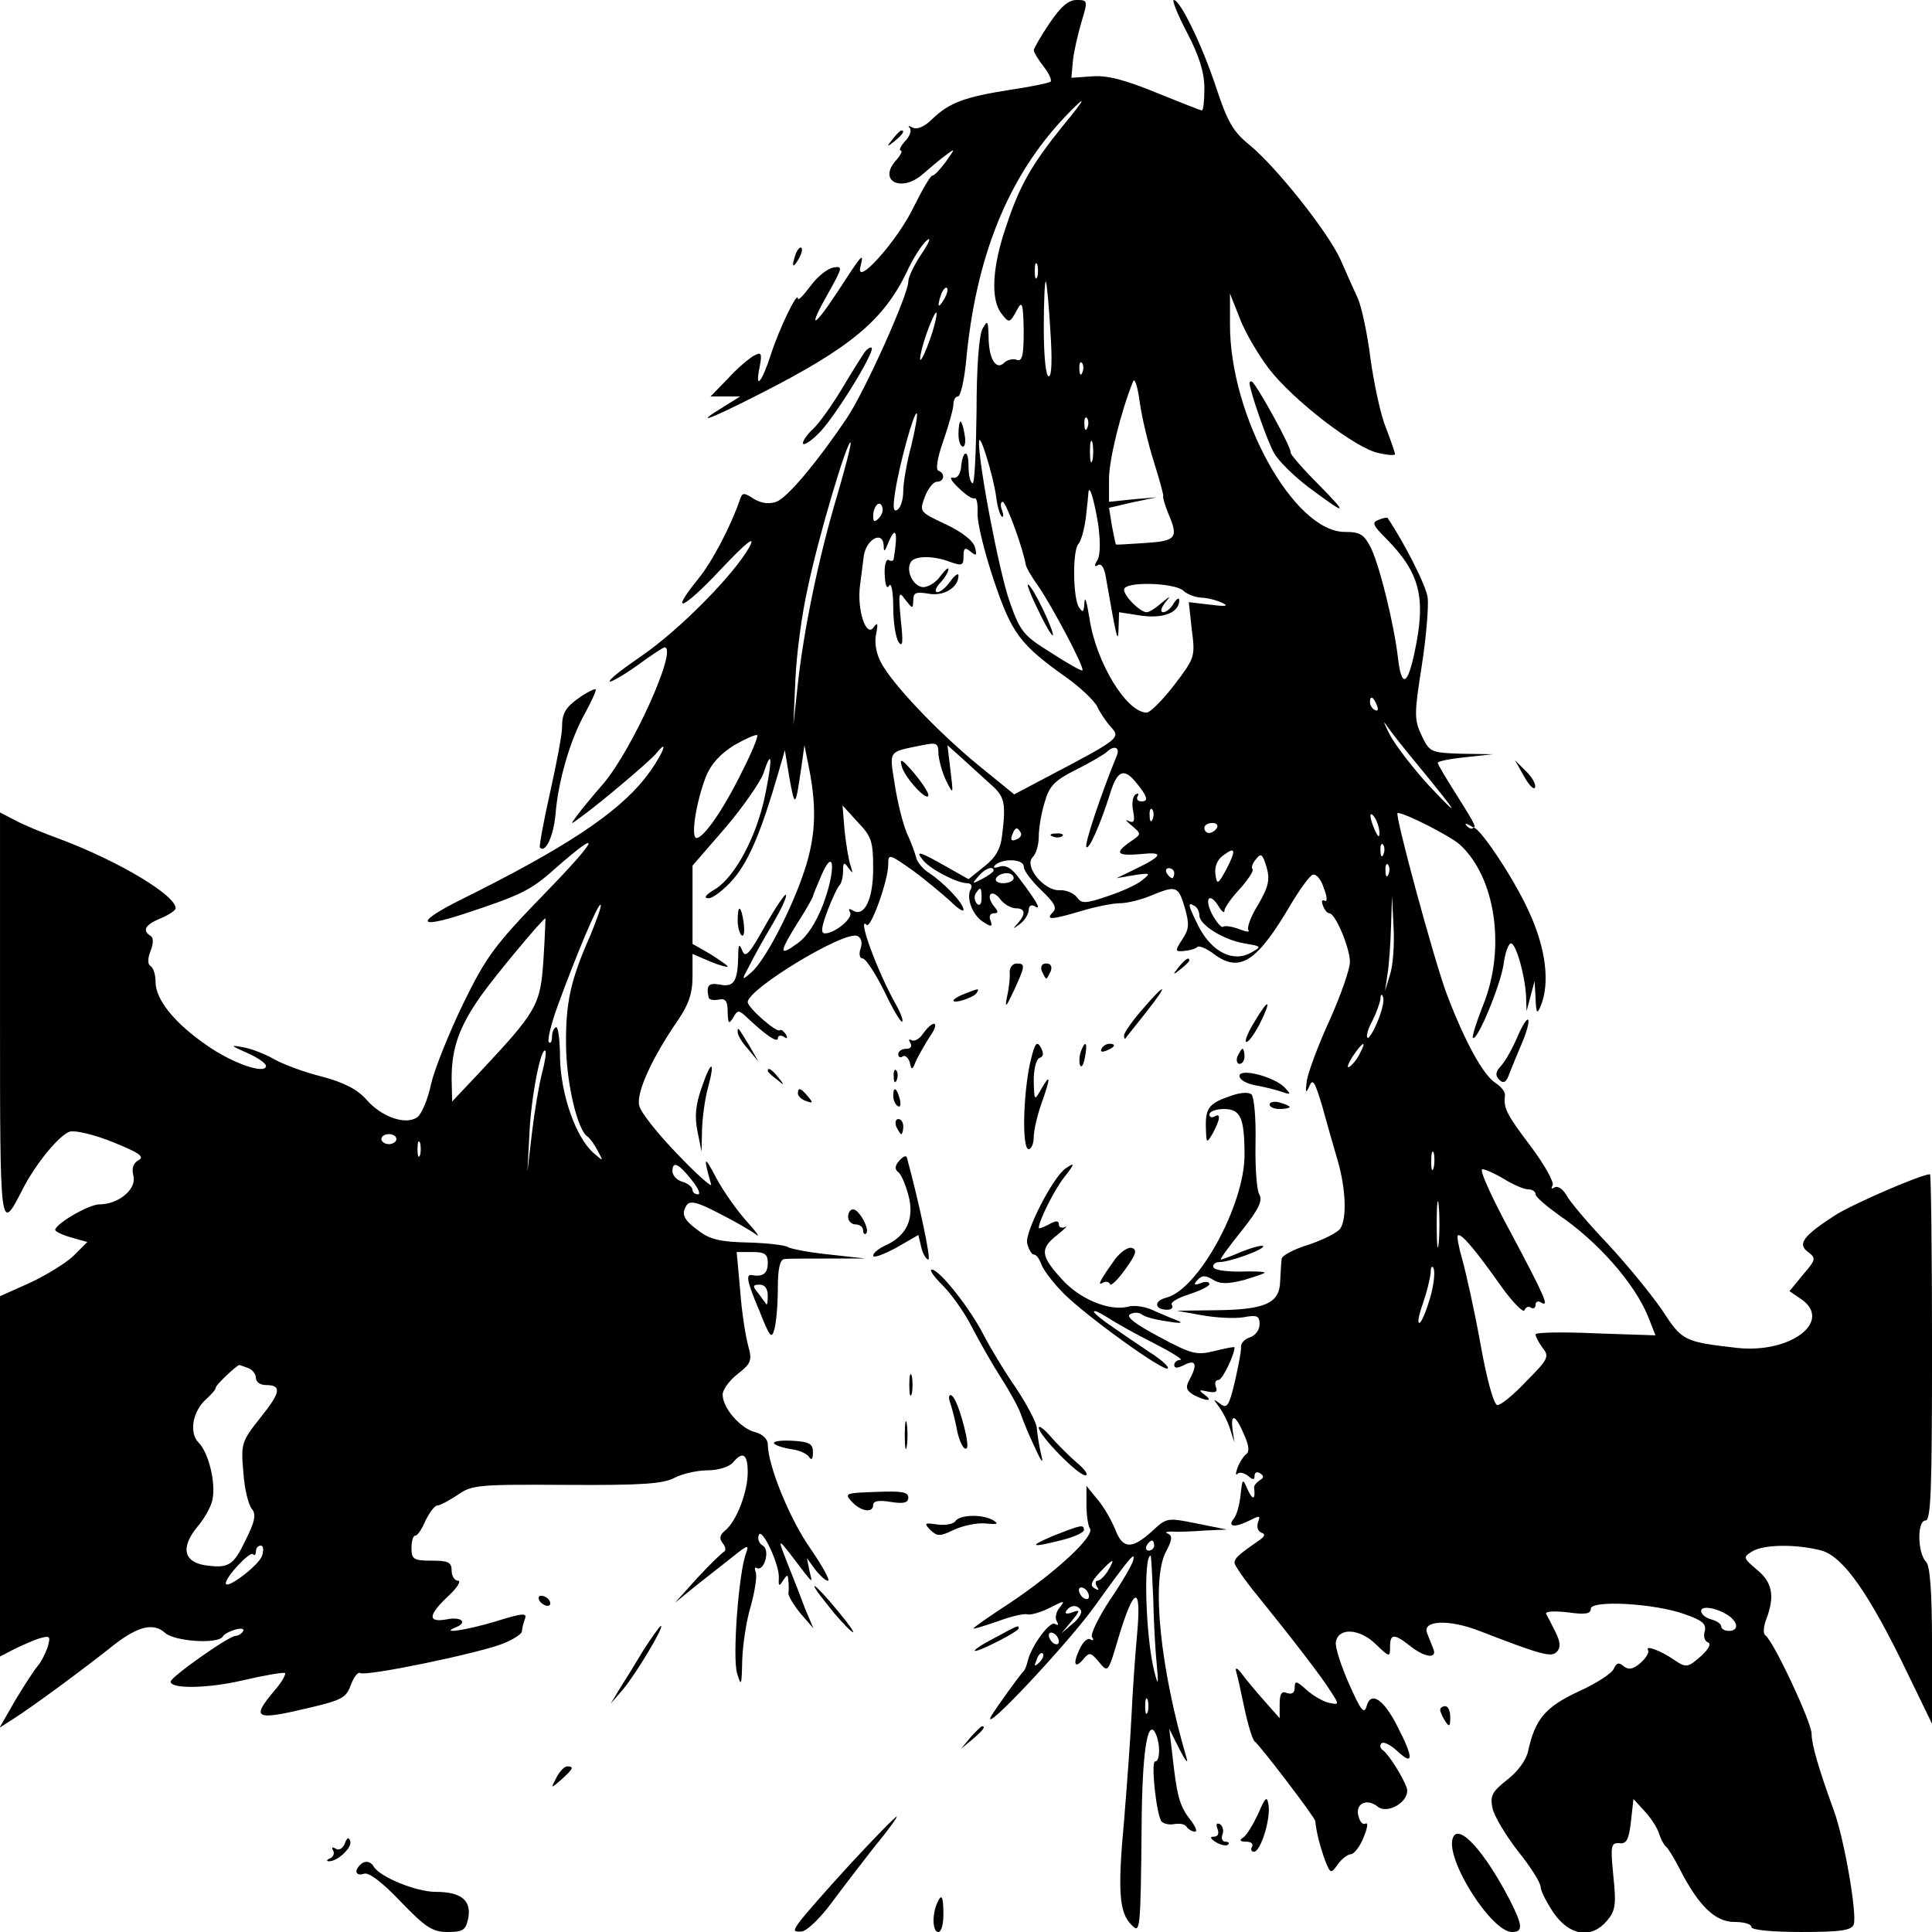 <?xml version="1.0" standalone="no"?>
<!DOCTYPE svg PUBLIC "-//W3C//DTD SVG 20010904//EN"
 "http://www.w3.org/TR/2001/REC-SVG-20010904/DTD/svg10.dtd">
<svg version="1.0" xmlns="http://www.w3.org/2000/svg"
 width="385pt" height="385pt" viewBox="0 0 385 385"
 preserveAspectRatio="xMidYMid meet">
<g transform="translate(0,385) scale(0.1,-0.1)"
fill="#000000" stroke="none">
<path d="M2091 3803 c-17 -25 -31 -50 -31 -53 0 -4 9 -19 20 -33 11 -14 17
-28 13 -30 -5 -3 -40 -10 -80 -16 -89 -14 -121 -25 -155 -58 -16 -16 -31 -22
-40 -17 -7 4 -10 3 -5 -1 4 -5 0 -17 -10 -27 -9 -10 -12 -18 -8 -18 4 0 0 -9
-9 -19 -38 -42 11 -66 54 -27 14 12 34 29 45 37 19 14 19 14 0 -13 -11 -15
-23 -28 -27 -28 -4 0 -20 -28 -37 -62 -33 -69 -119 -164 -106 -118 7 29 3 24
-47 -53 -48 -73 -59 -74 -18 -2 29 52 30 55 11 52 -12 -2 -32 -18 -46 -37 -14
-19 -25 -30 -25 -25 0 17 -37 -59 -54 -112 -19 -58 -32 -71 -22 -23 5 27 3 29
-12 21 -9 -5 -33 -25 -51 -45 l-35 -36 30 0 29 0 -32 -20 c-64 -39 -31 -27 73
26 179 91 244 146 290 240 13 29 32 58 41 65 9 8 5 -4 -10 -26 -15 -22 -27
-47 -27 -56 0 -26 -86 -218 -123 -273 -58 -86 -117 -157 -140 -166 -15 -5 -30
-3 -45 6 -20 13 -23 13 -28 -3 -18 -52 -55 -123 -83 -157 -59 -73 -30 -61 45
19 52 55 70 69 58 46 -31 -56 -140 -166 -214 -217 -38 -26 -68 -49 -65 -52 2
-2 27 12 55 32 27 20 52 36 54 36 28 0 -64 -204 -122 -272 -21 -24 -44 -52
-52 -63 -14 -19 -14 -19 5 -5 38 27 140 113 153 129 29 36 9 -10 -23 -50 -55
-70 -161 -140 -365 -241 -92 -46 -90 -60 5 -29 112 37 132 46 181 90 97 85 87
61 -21 -50 -99 -102 -116 -125 -162 -219 -28 -58 -57 -130 -64 -160 -6 -30
-19 -60 -27 -66 -23 -17 -72 0 -102 35 -18 20 -44 34 -90 46 -36 9 -78 25 -95
35 -16 9 -43 20 -60 23 -27 5 -27 4 7 -11 21 -9 38 -21 38 -26 0 -18 -67 5
-118 41 -64 44 -102 91 -102 126 0 14 -4 28 -10 32 -6 3 -6 15 0 30 6 15 6 27
0 30 -17 11 -11 22 20 35 17 7 30 16 30 20 0 26 -112 93 -228 137 -36 13 -77
30 -93 39 l-29 15 0 -406 c0 -433 0 -433 45 -345 26 51 73 108 94 115 11 3 49
-6 86 -21 52 -21 64 -29 51 -36 -11 -6 -14 -17 -10 -32 6 -26 -30 -56 -68 -56
-21 0 -88 -39 -88 -51 0 -3 14 -10 32 -15 l32 -9 -29 -29 c-17 -15 -56 -39
-87 -53 l-58 -26 0 -359 0 -359 27 14 c16 8 39 18 51 22 22 6 23 5 17 -17 -4
-12 -13 -30 -20 -38 -7 -8 -27 -39 -45 -69 l-31 -54 28 18 c38 24 138 98 191
140 54 44 87 53 111 31 19 -17 106 -23 115 -7 3 5 15 11 26 14 11 3 18 1 14
-4 -3 -5 -10 -9 -15 -9 -13 0 -129 -82 -129 -91 0 -15 74 -14 146 3 43 10 79
16 82 14 2 -3 -7 -19 -22 -36 -46 -55 -38 -59 71 -33 64 15 73 20 82 45 6 16
14 27 19 24 12 -7 239 40 285 59 20 8 37 19 37 24 0 5 3 16 6 25 5 12 -4 12
-58 -5 -56 -17 -114 -26 -80 -12 25 10 11 22 -18 16 -39 -7 -37 9 5 48 17 16
24 29 18 29 -7 0 -13 9 -13 20 0 17 -7 20 -40 20 -36 0 -40 3 -40 25 0 14 3
25 8 25 4 0 13 13 20 30 8 16 18 30 24 30 5 0 23 10 40 21 28 20 41 21 216 20
150 -1 193 2 216 14 15 8 45 15 66 15 21 0 43 7 50 15 20 24 30 18 30 -19 0
-39 -22 -97 -45 -116 -11 -9 -12 -16 -5 -25 6 -7 7 -15 3 -17 -4 -2 -28 -25
-53 -52 l-45 -50 43 35 c24 19 57 45 75 59 26 21 30 22 24 6 -15 -38 -28 -211
-18 -241 8 -27 9 -24 10 26 1 30 8 79 17 108 8 29 13 60 10 68 -3 8 -2 11 3 8
5 -3 13 4 16 16 4 13 2 25 -5 29 -7 4 -11 13 -8 21 6 17 42 -60 40 -86 -1 -16
1 -17 8 -5 9 13 10 13 11 0 1 -8 1 -20 0 -25 0 -6 11 -24 24 -40 l26 -30 -17
40 c-8 22 -24 63 -35 90 -21 55 -23 56 35 -20 15 -19 15 -19 9 5 l-5 25 16
-22 c10 -13 21 -23 26 -23 5 0 -11 29 -35 64 -41 58 -85 166 -85 208 0 10 -10
20 -25 24 -29 7 -65 48 -65 75 0 9 13 28 30 41 27 21 29 27 21 56 -5 18 -13
67 -16 110 l-7 77 31 0 c25 0 31 -4 31 -22 0 -21 -10 -28 -32 -24 -12 2 -10
-12 16 -73 20 -51 24 -55 29 -35 4 13 7 50 7 82 0 38 4 57 13 58 6 1 46 1 87
1 l75 0 -72 8 c-39 4 -77 11 -83 15 -7 4 -43 8 -80 9 -52 1 -75 6 -96 22 -32
23 -37 34 -26 52 7 10 21 7 63 -15 30 -15 63 -34 74 -42 11 -9 4 2 -16 24 -20
22 -49 63 -63 90 -23 44 -25 41 -9 -15 3 -8 -27 18 -66 59 -39 40 -74 84 -77
97 -7 25 24 94 77 171 21 31 29 53 29 87 l0 45 35 -15 c19 -8 35 -12 35 -10 0
2 -16 13 -35 25 l-35 20 0 78 0 78 65 75 c35 41 69 90 76 108 17 52 19 33 4
-41 -17 -84 -60 -164 -100 -189 -19 -11 -24 -18 -13 -18 9 0 32 18 50 39 31
37 55 94 89 211 l13 45 9 -55 c11 -60 12 -59 23 15 l7 50 10 -50 c15 -78 12
-135 -11 -203 -26 -77 -77 -175 -104 -199 -21 -18 -21 -18 -4 14 9 18 30 56
47 84 16 28 28 53 25 56 -2 2 -21 -26 -42 -63 -31 -56 -39 -64 -45 -48 -6 15
-8 12 -8 -13 -1 -49 -9 -61 -37 -55 -22 4 -27 -2 -22 -25 0 -5 9 -7 20 -5 14
3 18 -3 18 -25 1 -23 2 -25 11 -11 9 16 11 16 28 0 38 -36 61 -51 61 -41 0 5
5 7 12 3 7 -5 8 -3 4 5 -5 7 -10 10 -12 8 -6 -6 -64 45 -64 56 0 26 191 142
218 132 8 -3 11 -13 7 -25 -4 -11 -2 -20 4 -20 6 0 25 -29 43 -65 17 -36 33
-63 36 -61 2 3 -3 17 -12 33 -38 67 -79 180 -59 160 8 -9 43 89 43 120 0 22 1
22 48 -11 26 -19 59 -47 75 -61 15 -15 27 -23 27 -18 0 13 -38 53 -68 73 -13
8 -24 22 -26 30 -2 8 -10 31 -19 50 -8 19 -19 63 -24 97 -11 69 -14 64 55 78
29 6 32 4 32 -17 1 -13 7 -36 15 -53 15 -30 15 -29 9 20 l-6 50 29 -26 c15
-14 41 -37 56 -51 29 -25 32 -37 24 -102 -3 -28 -13 -45 -36 -63 l-31 -25 -46
26 c-53 30 -61 32 -44 11 15 -18 68 -45 87 -45 8 0 11 -5 8 -11 -11 -17 3 -53
24 -66 17 -11 19 -10 15 2 -4 8 -1 15 6 15 10 0 10 3 0 15 -7 9 -10 19 -6 23
4 4 13 -1 20 -11 7 -9 21 -17 30 -17 19 0 21 -11 4 -30 -11 -12 -10 -12 5 -1
9 7 17 20 17 28 0 8 5 11 12 7 14 -9 5 8 -29 53 -16 23 -29 30 -41 26 -9 -3
-14 -3 -10 2 14 15 58 14 58 -2 0 -8 16 -29 35 -47 26 -25 32 -35 23 -44 -16
-16 -2 -15 58 3 27 8 61 15 75 15 15 0 43 7 62 15 51 21 55 20 68 -24 9 -32 9
-42 -5 -63 -15 -23 -15 -25 4 -23 11 1 22 4 26 8 3 3 19 -3 34 -15 51 -37 85
-15 153 101 18 30 37 56 43 58 7 2 17 -10 22 -27 7 -17 7 -28 2 -25 -6 3 -7
-1 -4 -9 3 -9 9 -16 13 -16 12 0 41 -69 41 -97 0 -14 -18 -66 -40 -115 -23
-50 -43 -104 -46 -122 -3 -24 -2 -26 5 -11 7 17 11 10 26 -40 9 -33 23 -82 31
-109 16 -56 18 -114 5 -134 -5 -8 -33 -22 -62 -32 -30 -9 -55 -22 -55 -29 -1
-6 -2 -26 -3 -44 -1 -44 -29 -57 -129 -58 l-77 -1 50 -9 c28 -5 65 -7 83 -4
27 5 32 3 32 -14 0 -11 -8 -22 -19 -26 -10 -3 -18 -11 -18 -18 1 -7 -5 -38
-12 -69 -12 -51 -16 -56 -30 -45 -14 10 -14 10 -3 -5 7 -9 18 -29 23 -45 l9
-28 -4 27 c-4 34 7 28 24 -13 9 -20 10 -33 3 -37 -5 -4 -13 -16 -17 -27 -4
-11 -4 -16 0 -12 4 4 13 2 21 -4 10 -9 13 -8 13 0 0 7 5 9 11 5 8 -5 8 -9 -1
-14 -6 -4 -11 -10 -11 -14 3 -24 -2 -27 -12 -6 -11 25 -11 25 -15 -10 -2 -19
-8 -41 -14 -47 -13 -17 5 -17 34 -2 18 9 20 9 15 -4 -3 -9 -1 -18 6 -21 9 -3
8 -7 -3 -15 -42 -29 -50 -36 -50 -46 1 -5 21 -35 46 -65 71 -88 129 -163 146
-191 17 -26 17 -27 -5 -22 -12 3 -32 15 -44 26 -20 18 -23 18 -23 4 0 -10 -5
-14 -15 -11 -11 5 -15 -1 -15 -22 l0 -28 -30 34 c-16 18 -37 43 -45 54 -9 12
-14 14 -12 6 3 -9 10 -42 17 -75 7 -33 16 -62 20 -65 10 -7 120 -151 121 -159
2 -22 10 -52 19 -77 11 -28 12 -29 26 -9 8 11 20 20 26 20 6 0 18 15 25 33 8
19 10 31 4 28 -5 -3 -11 3 -14 15 -7 25 17 36 38 19 21 -17 67 12 58 38 -9 24
-36 66 -47 74 -6 4 -7 10 -3 14 4 4 18 -3 32 -16 32 -30 32 -13 0 49 -28 56
-54 72 -62 40 -5 -16 -12 -6 -35 46 -16 36 -28 74 -26 83 5 29 47 27 79 -4 28
-27 29 -27 29 -6 0 27 8 27 40 2 30 -24 55 -26 46 -5 -3 8 -9 22 -12 30 -11
26 42 29 104 5 124 -48 143 -53 154 -42 8 8 8 19 -2 39 -8 16 -16 32 -19 37
-2 5 16 6 43 3 35 -5 46 -3 46 7 0 18 128 11 188 -11 34 -12 43 -19 39 -34 -3
-10 0 -20 7 -22 6 -3 1 -13 -13 -26 -28 -25 -31 -25 -56 -8 -26 18 -57 29 -51
19 3 -5 -4 -16 -15 -26 -15 -13 -24 -14 -34 -6 -9 8 -14 6 -19 -5 -3 -9 -35
-30 -71 -46 -66 -31 -86 -55 -100 -119 -4 -18 -21 -41 -42 -57 -29 -23 -34
-31 -29 -56 3 -15 26 -54 51 -86 25 -31 45 -63 45 -71 0 -8 12 -31 26 -52 32
-46 75 -52 106 -16 17 20 19 32 13 89 -6 61 -5 67 12 66 14 -2 19 7 23 43 l5
45 22 -24 c13 -14 26 -34 29 -45 4 -12 10 -23 14 -26 4 -3 17 -24 28 -46 37
-72 70 -104 108 -104 19 0 34 -4 34 -10 0 -6 40 -10 99 -10 79 0 100 3 105 15
7 20 -19 172 -40 228 -29 80 -44 130 -44 152 0 23 -76 185 -92 196 -5 3 -4 18
2 33 17 45 12 73 -19 98 -27 23 -28 25 -10 36 23 15 91 15 139 2 43 -12 95
-86 170 -242 l50 -103 0 156 c0 109 -4 159 -12 167 -17 17 -18 82 -1 82 11 0
13 63 13 345 0 190 -2 345 -4 345 -17 0 -151 -58 -188 -81 -65 -42 -77 -58
-55 -74 16 -12 16 -15 -10 -45 l-27 -33 22 -15 c66 -44 -19 -110 -127 -98
-105 12 -109 14 -148 74 -21 31 -70 91 -109 133 -40 42 -77 86 -83 98 -7 12
-17 18 -23 15 -6 -4 -8 -3 -4 4 3 6 -16 41 -44 78 -49 65 -54 76 -51 101 1 7
-8 18 -19 25 -24 15 -61 82 -97 177 -24 63 -105 361 -98 361 15 0 105 -46 124
-63 72 -66 92 -209 46 -321 -13 -33 -22 -62 -20 -64 8 -9 54 102 61 145 3 24
10 43 15 43 10 0 28 -64 30 -105 l1 -30 8 30 8 30 2 -35 c1 -29 3 -32 10 -15
19 45 11 115 -24 190 -32 70 -104 176 -111 165 -2 -3 -7 -1 -12 4 -5 5 -2 6 6
1 17 -10 14 -3 -29 65 -19 30 -35 57 -35 60 0 3 25 8 55 11 l55 6 -63 1 c-61
2 -63 3 -79 36 -15 32 -15 43 0 138 9 57 14 119 12 137 -3 24 -47 110 -80 159
-1 1 -9 0 -18 -4 -14 -5 -11 -11 15 -37 68 -69 80 -118 57 -226 -14 -67 -26
-72 -33 -14 -8 69 -36 183 -54 221 -14 27 -21 32 -52 32 -102 0 -230 232 -229
415 l0 60 19 -48 c10 -27 36 -72 58 -101 48 -63 175 -161 220 -169 17 -4 32
-5 32 -2 0 2 -8 26 -18 52 -11 26 -24 89 -31 138 -6 50 -18 104 -25 120 -8 17
-23 51 -34 76 -24 55 -130 188 -183 231 -31 25 -43 45 -65 112 -28 85 -72 176
-85 176 -4 0 8 -30 27 -66 24 -46 34 -79 34 -110 0 -24 -2 -44 -5 -44 -3 0
-43 16 -90 35 -61 25 -97 35 -127 33 l-43 -3 3 34 c2 19 10 53 17 77 13 43 13
44 -10 44 -16 0 -32 -14 -54 -47z m26 -205 c-61 -76 -85 -117 -112 -199 -28
-81 -31 -145 -10 -173 16 -21 17 -21 33 9 9 16 11 9 12 -44 0 -50 -3 -62 -14
-58 -7 3 -19 0 -25 -6 -16 -16 -31 8 -31 53 -1 31 -2 33 -12 15 -7 -12 -12
-76 -12 -166 -1 -81 -4 -145 -8 -142 -5 2 -8 18 -8 35 0 35 -12 31 -15 -5 -2
-13 -8 -21 -16 -19 -8 2 -3 -7 11 -20 14 -14 28 -23 32 -21 4 2 7 -11 6 -29
-1 -19 14 -79 32 -133 36 -107 52 -129 145 -195 27 -19 54 -45 61 -57 6 -13
18 -31 28 -42 19 -21 18 -23 -121 -96 l-72 -38 -70 57 c-82 67 -175 165 -196
207 -9 17 -13 40 -9 56 4 21 3 24 -5 13 -15 -22 -34 36 -27 85 3 22 6 47 7 55
4 35 38 54 40 23 0 -14 2 -13 9 5 15 36 20 23 11 -31 0 -5 -5 -6 -10 -3 -5 3
-9 -10 -8 -29 1 -21 4 -30 9 -22 4 7 8 -12 8 -43 0 -30 5 -62 11 -70 8 -11 9
1 4 45 -5 55 -4 58 9 40 15 -19 15 -19 16 -1 0 15 5 17 30 13 30 -6 60 12 60
36 0 6 -7 1 -16 -11 -8 -12 -20 -22 -26 -22 -6 0 -4 8 5 18 10 10 17 23 17 28
0 4 -7 -2 -16 -14 -8 -12 -24 -22 -34 -22 -19 0 -36 32 -25 50 8 13 46 13 79
0 23 -8 26 -7 26 11 0 17 3 19 14 10 12 -10 13 -8 9 8 -3 13 -26 31 -58 46
-53 25 -53 25 -42 55 6 16 17 30 24 30 15 0 17 17 3 22 -6 2 -2 26 10 60 11
32 20 64 20 73 0 8 4 15 9 15 5 0 12 30 16 68 19 209 83 369 198 490 45 47 43
39 -6 -20z m-50 -300 c-3 -7 -5 -2 -5 12 0 14 2 19 5 13 2 -7 2 -19 0 -25z
m26 -105 c4 -59 3 -93 -3 -93 -6 0 -10 40 -10 97 0 53 2 94 4 92 2 -2 6 -46 9
-96z m-212 60 c-12 -20 -14 -14 -5 12 4 9 9 14 11 11 3 -2 0 -13 -6 -23z m-27
-77 c-9 -26 -18 -45 -20 -43 -2 2 3 25 12 51 9 26 18 45 20 43 2 -2 -3 -25
-12 -51z m303 -68 c-3 -8 -6 -5 -6 6 -1 11 2 17 5 13 3 -3 4 -12 1 -19z m142
-177 c11 -35 20 -67 19 -70 -1 -3 4 -19 10 -34 21 -49 16 -55 -45 -59 -32 -2
-59 -4 -59 -3 -1 0 -4 16 -8 36 l-6 37 47 11 48 10 -47 -4 -48 -5 0 46 c0 37
23 132 48 194 3 8 9 -10 13 -40 4 -30 17 -84 28 -119z m-483 31 c-9 -33 -16
-74 -16 -90 0 -17 -5 -34 -12 -38 -8 -5 -9 5 -4 37 9 57 38 161 43 155 2 -2
-3 -31 -11 -64z m351 36 c-3 -8 -6 -5 -6 6 -1 11 2 17 5 13 3 -3 4 -12 1 -19z
m-182 -137 c2 -18 7 -36 11 -40 4 -3 4 2 1 12 -4 9 -3 17 1 17 7 0 41 -94 46
-125 1 -6 12 -25 25 -43 27 -39 93 -163 88 -168 -1 -2 -30 14 -62 35 -55 34
-62 42 -83 102 -21 59 -63 280 -61 319 1 21 28 -67 34 -109z m192 72 c-3 -10
-5 -2 -5 17 0 19 2 27 5 18 2 -10 2 -26 0 -35z m-508 -68 c-37 -123 -67 -268
-79 -377 l-9 -83 4 90 c2 50 13 133 25 185 21 101 79 295 85 288 2 -2 -10 -48
-26 -103z m519 -57 c5 -35 5 -63 -1 -74 -7 -11 -6 -15 1 -10 7 4 13 -6 16 -26
21 -120 24 -133 25 -101 l1 33 45 -7 c45 -6 75 7 75 31 0 6 -5 3 -11 -6 -5
-10 -15 -18 -21 -18 -6 0 -5 7 3 18 13 16 13 16 -7 0 -11 -10 -24 -18 -29 -18
-13 0 -45 32 -45 45 0 17 100 14 118 -2 7 -7 23 -13 35 -14 12 0 31 -5 42 -10
15 -7 8 -8 -23 -4 l-43 5 6 -55 c7 -54 6 -56 -35 -110 -23 -30 -48 -55 -55
-55 -40 0 -101 100 -114 188 -5 31 -9 46 -10 32 -1 -20 -3 -22 -11 -10 -12 19
-13 113 -1 126 5 5 12 29 15 54 3 25 5 47 5 49 2 16 11 -14 19 -61z m-437 9
c-8 -8 -11 -7 -11 4 0 20 13 34 18 19 3 -7 -1 -17 -7 -23z m993 -373 c3 -8 2
-12 -4 -9 -6 3 -10 10 -10 16 0 14 7 11 14 -7z m85 -123 c78 -95 84 -106 19
-37 -31 34 -66 79 -78 101 -11 22 -15 31 -8 21 7 -11 37 -49 67 -85z m-1350
-8 c-37 -76 -77 -133 -91 -133 -12 0 -1 72 19 123 10 25 29 45 56 62 23 13 43
22 46 20 2 -3 -11 -35 -30 -72z m746 30 c-31 -76 -65 -177 -60 -181 5 -6 27
43 47 106 14 46 27 52 50 25 24 -29 28 -40 13 -40 -8 0 -11 5 -8 10 3 6 1 7
-4 4 -6 -4 -8 -19 -5 -33 4 -21 2 -25 -9 -20 -8 4 -5 0 6 -9 20 -17 20 -17 -2
-32 -33 -23 -28 -29 20 -25 47 5 45 -3 -11 -30 l-37 -18 35 6 c33 5 34 4 16
-10 -10 -9 -42 -23 -69 -32 -44 -15 -52 -15 -61 -2 -6 8 -22 15 -35 14 -31 -1
-71 48 -53 66 7 7 12 25 12 41 0 16 5 47 12 69 9 32 20 43 62 64 28 14 55 30
61 35 15 15 28 10 20 -8z m-485 -224 c0 -62 -18 -98 -41 -83 -7 4 -9 3 -5 -4
7 -11 -30 -42 -50 -42 -9 0 -7 13 5 45 9 24 20 47 24 51 4 4 7 17 7 28 0 18 2
19 11 6 9 -12 9 -11 4 5 -4 11 -9 43 -12 70 l-4 50 30 -33 c28 -29 31 -39 31
-93z m557 99 c-3 -8 -6 -5 -6 6 -1 11 2 17 5 13 3 -3 4 -12 1 -19z m452 -28
c0 -10 -3 -8 -9 5 -12 27 -12 43 0 25 5 -8 9 -22 9 -30z m-324 10 c-3 -5 -10
-10 -16 -10 -5 0 -9 5 -9 10 0 6 7 10 16 10 8 0 12 -4 9 -10z m-391 -9 c3 -5
-1 -11 -9 -14 -9 -4 -12 -1 -8 9 6 16 10 17 17 5z m723 -43 c-3 -8 -6 -5 -6 6
-1 11 2 17 5 13 3 -3 4 -12 1 -19z m-313 -30 c-17 -31 -19 -32 -22 -10 -2 15
4 29 15 37 25 19 27 12 7 -27z m63 -71 c-15 -24 -23 -47 -19 -51 3 -4 -5 -3
-20 3 -14 5 -28 7 -31 4 -3 -2 -13 9 -22 26 -16 32 -4 44 14 14 6 -10 11 -13
11 -8 0 6 14 26 31 44 16 18 28 36 25 39 -3 3 0 12 7 20 10 13 13 10 21 -16 7
-25 4 -39 -17 -75z m-867 0 c-14 -36 -32 -64 -51 -77 -37 -27 -37 -19 1 42 17
26 30 50 30 52 0 2 8 21 17 42 26 60 29 10 3 -59z m1127 61 c-3 -8 -6 -5 -6 6
-1 11 2 17 5 13 3 -3 4 -12 1 -19z m-787 7 c0 -2 -10 -10 -22 -16 -21 -11 -22
-11 -9 4 13 16 31 23 31 12z m360 -5 c0 -5 -2 -10 -4 -10 -3 0 -8 5 -11 10 -3
6 -1 10 4 10 6 0 11 -4 11 -10z m-320 -10 c0 -5 -9 -10 -21 -10 -11 0 -17 5
-14 10 3 6 13 10 21 10 8 0 14 -4 14 -10z m-64 -40 c0 -12 -4 -16 -9 -11 -5 5
-6 14 -3 20 10 15 12 14 12 -9z m814 -152 l-10 -33 5 34 c3 18 6 61 7 95 l2
61 3 -62 c2 -34 -1 -77 -7 -95z m-1594 77 c-39 -88 -49 -133 -48 -219 1 -76
23 -169 43 -181 5 -4 14 -16 20 -28 12 -22 12 -22 -9 -4 -35 32 -64 115 -66
188 0 37 -4 65 -8 62 -5 -2 -8 -11 -8 -20 0 -9 -3 -13 -6 -10 -4 3 4 35 16 69
39 107 82 209 87 205 2 -3 -8 -30 -21 -62z m1214 41 c0 -19 48 -49 90 -56 35
-6 35 -6 12 -19 -35 -19 -76 2 -102 50 -22 44 -25 53 -10 44 6 -3 10 -12 10
-19z m-1307 -88 c-6 -92 -13 -103 -130 -228 l-52 -55 -1 46 c0 60 15 103 58
164 29 41 123 154 129 155 0 0 -1 -37 -4 -82z m1662 -124 c-8 -20 -18 -35 -20
-32 -3 3 1 18 10 34 8 16 15 36 16 44 0 9 3 10 5 3 3 -6 -2 -28 -11 -49z m-35
-63 c-5 -11 -15 -23 -21 -27 -6 -3 -3 5 6 20 20 30 30 35 15 7z m-1630 -40
c-6 -23 -15 -77 -20 -119 l-9 -77 4 75 c3 73 23 175 32 166 2 -2 -1 -23 -7
-45z m-290 -131 c0 -5 -7 -10 -15 -10 -8 0 -15 5 -15 10 0 6 7 10 15 10 8 0
15 -4 15 -10z m47 -32 c-3 -7 -5 -2 -5 12 0 14 2 19 5 13 2 -7 2 -19 0 -25z
m2020 -25 c-3 -10 -5 -4 -5 12 0 17 2 24 5 18 2 -7 2 -21 0 -30z m-1479 -24
c13 -16 19 -29 13 -29 -6 0 -11 4 -11 9 0 5 -9 13 -20 16 -11 3 -20 13 -20 21
0 21 12 16 38 -17z m1620 1 c18 -11 39 -20 47 -20 8 0 15 -4 15 -10 0 -5 21
-23 46 -41 78 -53 151 -136 178 -202 l15 -38 -119 4 c-66 3 -120 2 -120 -2 0
-4 6 -16 14 -27 14 -17 11 -23 -32 -66 -25 -27 -51 -48 -58 -48 -7 0 -21 50
-34 123 -12 67 -29 142 -36 167 -7 24 -11 46 -9 48 6 6 34 -27 87 -102 23 -32
44 -53 46 -47 2 6 8 9 13 5 5 -3 9 0 9 6 0 6 5 8 10 5 19 -12 9 10 -59 138
-38 70 -64 127 -57 127 6 0 26 -9 44 -20z m-131 -127 c-2 -21 -4 -4 -4 37 0
41 2 58 4 38 2 -21 2 -55 0 -75z m-17 -109 c-7 -24 -16 -47 -21 -50 -5 -2 -2
14 6 37 8 23 15 51 16 63 0 12 3 15 6 8 3 -8 0 -34 -7 -58z m-1320 4 c0 -12
-1 -19 -3 -17 -1 2 -9 12 -16 22 -12 14 -11 17 3 17 10 0 16 -8 16 -22z
m-1036 -144 c9 -3 16 -12 16 -20 0 -8 9 -14 19 -14 33 0 31 -14 -10 -65 -38
-48 -39 -52 -34 -109 2 -32 10 -65 17 -73 9 -11 6 -25 -13 -63 -23 -48 -33
-55 -74 -50 -48 5 -57 34 -22 77 13 15 27 39 30 53 8 33 -7 95 -27 115 -20 20
-12 63 15 87 10 9 19 19 19 23 0 5 40 43 47 45 1 0 8 -3 17 -6z m28 -375 c-8
-20 -72 -68 -72 -54 0 13 48 64 54 58 3 -4 6 -1 6 5 0 7 4 12 10 12 5 0 6 -9
2 -21z m2926 -121 c17 -14 15 -28 -3 -28 -8 0 -15 4 -15 9 0 5 -9 11 -20 14
-11 3 -20 10 -20 17 0 12 36 5 58 -12z"/>
<path d="M1910 2985 c0 -14 4 -25 9 -25 4 0 6 11 3 25 -2 14 -6 25 -8 25 -2 0
-4 -11 -4 -25z"/>
<path d="M2068 2636 c14 -30 28 -54 30 -52 4 5 -38 95 -49 101 -4 3 4 -19 19
-49z"/>
<path d="M2098 2183 c7 -3 16 -2 19 1 4 3 -2 6 -13 5 -11 0 -14 -3 -6 -6z"/>
<path d="M1779 3573 c-13 -16 -12 -17 4 -4 16 13 21 21 13 21 -2 0 -10 -8 -17
-17z"/>
<path d="M1586 3345 c-9 -26 -7 -32 5 -12 6 10 9 21 6 23 -2 3 -7 -2 -11 -11z"/>
<path d="M1723 3148 c-5 -7 -26 -40 -46 -74 -20 -33 -45 -68 -57 -79 -11 -10
-20 -23 -20 -28 0 -6 14 2 30 18 31 29 114 164 107 172 -2 2 -9 -2 -14 -9z"/>
<path d="M2490 3087 c0 -15 36 -118 49 -140 9 -16 39 -45 66 -66 79 -59 84
-59 23 3 -32 32 -57 61 -56 64 3 8 -71 142 -78 142 -2 0 -4 -1 -4 -3z"/>
<path d="M1159 2463 c-32 -22 -39 -33 -39 -63 0 -14 -11 -72 -24 -130 -13 -58
-22 -107 -20 -109 11 -12 27 23 31 66 5 65 29 149 59 202 13 24 23 46 21 47
-2 2 -14 -4 -28 -13z"/>
<path d="M1797 2323 c5 -22 53 -74 53 -57 0 5 -13 25 -29 44 -24 28 -29 30
-24 13z"/>
<path d="M3037 2303 c10 -18 20 -28 22 -22 2 6 -6 21 -19 33 l-21 21 18 -32z"/>
<path d="M1470 2016 c0 -14 4 -27 8 -30 5 -3 6 8 4 25 -5 35 -12 38 -12 5z"/>
<path d="M2349 1923 c-13 -16 -12 -17 4 -4 9 7 17 15 17 17 0 8 -8 3 -21 -13z"/>
<path d="M2012 1913 c1 -10 -1 -31 -5 -48 -5 -25 -3 -24 13 10 23 50 24 55 6
55 -8 0 -14 -8 -14 -17z"/>
<path d="M2076 1915 c4 -8 7 -15 9 -15 2 0 5 7 9 15 3 9 0 15 -9 15 -9 0 -12
-6 -9 -15z"/>
<path d="M1923 1870 c-13 -5 -23 -11 -23 -14 0 -7 40 6 46 15 6 10 6 10 -23
-1z"/>
<path d="M2276 1838 c-20 -23 -36 -46 -36 -51 0 -6 1 -8 3 -6 1 2 20 25 41 52
46 58 41 62 -8 5z"/>
<path d="M2500 1814 c-12 -19 -20 -38 -17 -40 3 -3 15 12 27 35 25 50 19 54
-10 5z"/>
<path d="M3024 1784 c-9 -21 -23 -47 -32 -57 -12 -13 -13 -20 -4 -29 8 -8 14
-5 20 13 5 13 17 42 26 63 9 22 14 41 11 44 -2 3 -12 -12 -21 -34z"/>
<path d="M1840 1791 c-7 -11 -18 -17 -23 -14 -6 3 -7 1 -3 -5 4 -7 1 -12 -8
-12 -9 0 -16 -5 -16 -11 0 -5 4 -8 9 -4 5 3 11 -3 14 -12 3 -16 5 -16 12 2 5
11 17 32 27 48 22 30 10 38 -12 8z"/>
<path d="M1470 1793 c0 -6 9 -21 21 -34 l20 -24 -17 30 c-24 39 -24 40 -24 28z"/>
<path d="M2053 1733 c-14 -63 -17 -173 -3 -173 5 0 10 11 10 24 0 13 7 43 15
66 19 53 19 63 0 30 -14 -25 -14 -24 -15 17 0 23 5 43 12 45 8 3 8 9 2 21 -8
14 -12 8 -21 -30z"/>
<path d="M2154 1755 c-3 -8 -4 -20 -2 -27 3 -7 7 -1 10 15 6 29 1 36 -8 12z"/>
<path d="M2195 1760 c-3 -6 1 -7 9 -4 18 7 21 14 7 14 -6 0 -13 -4 -16 -10z"/>
<path d="M2466 1745 c-3 -8 -1 -15 4 -15 6 0 10 7 10 15 0 8 -2 15 -4 15 -2 0
-6 -7 -10 -15z"/>
<path d="M1398 1682 c-12 -34 -14 -58 -8 -87 l8 -40 1 45 c1 25 6 62 12 83 15
56 6 55 -13 -1z"/>
<path d="M1530 1716 c0 -2 8 -10 18 -17 15 -13 16 -12 3 4 -13 16 -21 21 -21
13z"/>
<path d="M1781 1704 c0 -11 3 -14 6 -6 3 7 2 16 -1 19 -3 4 -6 -2 -5 -13z"/>
<path d="M2470 1706 c0 -8 15 -16 33 -19 17 -3 41 -9 52 -13 18 -6 18 -5 5 9
-22 22 -90 39 -90 23z"/>
<path d="M1590 1671 c0 -5 7 -12 16 -15 14 -5 15 -4 4 9 -14 17 -20 19 -20 6z"/>
<path d="M1780 1666 c0 -8 4 -17 9 -20 5 -4 7 3 4 14 -6 23 -13 26 -13 6z"/>
<path d="M2455 1667 c-45 -15 -53 -24 -52 -63 1 -33 1 -34 14 -12 15 28 16 41
3 33 -5 -3 -10 -1 -10 4 0 6 13 11 29 11 33 0 41 -17 41 -92 0 -99 -92 -268
-156 -284 -25 -6 -24 -24 2 -24 8 0 13 4 9 10 -3 5 13 14 35 21 22 7 40 16 40
20 0 5 -8 6 -17 2 -14 -5 -15 -3 -7 6 9 10 16 10 31 1 14 -9 29 -9 61 -1 23 7
42 13 42 15 0 2 -22 3 -50 2 -27 0 -51 3 -52 9 -2 5 4 10 12 10 21 0 92 26 87
32 -3 2 -22 -3 -42 -11 -21 -9 -40 -16 -42 -16 -3 0 16 26 41 57 35 44 43 61
35 74 -5 10 -8 56 -7 104 1 47 -3 89 -8 94 -5 5 -22 4 -39 -2z"/>
<path d="M2530 1649 c0 -5 9 -9 20 -9 11 0 20 2 20 4 0 2 -9 6 -20 9 -11 3
-20 1 -20 -4z"/>
<path d="M1786 1605 c4 -8 8 -15 10 -15 2 0 4 7 4 15 0 8 -4 15 -10 15 -5 0
-7 -7 -4 -15z"/>
<path d="M1792 1537 c-9 -10 -9 -17 -3 -22 6 -3 15 -24 21 -46 13 -47 -3 -82
-46 -101 -13 -6 -24 -15 -24 -20 0 -6 20 2 45 15 l45 26 6 -25 c3 -13 10 -24
14 -24 6 0 -20 120 -43 204 -2 4 -8 1 -15 -7z"/>
<path d="M2124 1522 c-25 -16 -83 -129 -77 -150 3 -12 9 -22 13 -22 5 0 11 -8
15 -19 3 -10 23 -37 45 -59 45 -45 199 -156 207 -149 3 3 -12 17 -34 31 -21
14 -55 37 -75 51 -21 14 -38 28 -38 31 0 4 12 -2 28 -12 15 -10 56 -33 92 -51
35 -18 59 -33 52 -33 -7 0 -12 -5 -12 -10 0 -7 6 -7 20 0 23 12 27 1 10 -30
-8 -15 -6 -21 9 -30 26 -13 40 -13 21 1 -12 9 -11 10 7 6 15 -3 20 -1 16 9 -3
8 -1 14 5 14 8 0 32 50 32 65 0 2 -18 -2 -39 -7 -36 -9 -46 -7 -111 28 -47 25
-67 40 -58 45 7 4 17 4 23 0 5 -5 28 -11 50 -14 22 -4 33 -4 25 0 -8 3 -30 12
-48 20 -17 9 -42 13 -54 9 -38 -9 -97 15 -133 56 -42 46 -43 60 -7 88 15 12
21 19 15 15 -7 -3 -13 -1 -13 5 0 8 -6 8 -20 0 -11 -6 -20 -9 -20 -7 0 14 31
76 50 100 22 28 23 32 4 19z"/>
<path d="M1690 1425 c0 -8 7 -15 15 -15 8 0 15 -5 15 -12 0 -6 3 -9 6 -6 8 8
-14 48 -26 48 -6 0 -10 -7 -10 -15z"/>
<path d="M2223 1342 c-30 -42 -38 -56 -25 -48 5 3 12 2 14 -3 1 -5 15 8 30 29
21 29 25 39 14 43 -7 3 -22 -7 -33 -21z"/>
<path d="M1879 1288 c18 -18 44 -55 58 -83 14 -27 40 -73 58 -101 18 -28 36
-61 40 -74 4 -12 16 -41 27 -64 15 -33 18 -35 12 -11 -4 17 -7 39 -8 50 -1 11
-20 47 -42 80 -23 33 -51 80 -64 105 -27 53 -88 130 -103 130 -6 0 4 -14 22
-32z"/>
<path d="M1812 1090 c0 -19 2 -27 5 -17 2 9 2 25 0 35 -3 9 -5 1 -5 -18z"/>
<path d="M1893 1056 c3 -8 9 -31 13 -50 3 -20 11 -39 16 -42 7 -4 7 6 3 27
-10 45 -23 79 -31 79 -3 0 -4 -6 -1 -14z"/>
<path d="M1803 990 c0 -25 2 -35 4 -22 2 12 2 32 0 45 -2 12 -4 2 -4 -23z"/>
<path d="M2070 1005 c0 -15 78 -95 93 -95 7 0 -1 12 -18 26 -16 14 -40 38 -52
52 -13 15 -23 22 -23 17z"/>
<path d="M1543 973 c4 -4 20 -9 35 -11 15 -2 30 -9 34 -15 5 -8 8 -5 8 9 0 17
-7 21 -42 23 -23 1 -39 -1 -35 -6z"/>
<path d="M2165 852 c0 -20 3 -42 7 -48 10 -15 -68 -87 -159 -148 -40 -26 -73
-49 -73 -51 0 -2 21 5 48 14 26 10 53 16 59 14 6 -2 27 4 45 13 29 15 31 15
20 1 -8 -9 -10 -22 -6 -28 4 -7 3 -9 -4 -5 -10 6 -47 -44 -54 -74 -2 -8 -5
-17 -8 -20 -9 -9 -56 -75 -65 -90 -22 -42 155 147 207 220 72 100 81 110 76
90 -2 -8 -22 -43 -46 -78 -23 -35 -39 -68 -36 -74 4 -6 3 -8 -3 -5 -6 4 -15
-5 -22 -20 -14 -30 -9 -40 9 -18 11 13 14 12 30 -7 18 -22 18 -22 39 49 31
103 46 106 37 7 -4 -43 -9 -115 -11 -159 -2 -44 -9 -140 -15 -213 -13 -140
-10 -184 15 -208 17 -18 18 -13 20 201 1 138 11 207 26 184 11 -18 12 -59 1
-59 -9 0 2 -102 12 -119 4 -5 15 -8 26 -6 11 2 22 0 25 -6 4 -5 11 -9 16 -9 6
0 1 11 -10 25 -21 27 -26 48 -35 130 l-6 50 20 -40 c11 -22 18 -31 15 -20 -53
179 -71 356 -42 412 13 24 14 33 4 37 -6 2 -3 4 8 4 11 -1 40 0 65 2 l45 2
-60 12 c-59 12 -60 12 -90 -16 -40 -36 -58 -35 -73 5 -7 17 -22 44 -35 59
l-22 27 0 -37z m135 -82 c0 -5 -5 -10 -11 -10 -5 0 -7 5 -4 10 3 6 8 10 11 10
2 0 4 -4 4 -10z m-2 -103 c1 -45 4 -104 7 -132 4 -44 3 -46 -5 -15 -17 68 -22
230 -7 230 1 0 3 -37 5 -83z m-90 53 c-7 -11 -16 -20 -21 -20 -4 0 -5 -5 -1
-12 5 -7 3 -8 -5 -3 -9 5 -7 13 10 31 27 29 33 31 17 4z m-38 -51 c0 -6 -4 -7
-10 -4 -5 3 -10 11 -10 16 0 6 5 7 10 4 6 -3 10 -11 10 -16z m-16 -28 c3 -4
-4 -17 -17 -27 l-22 -19 20 24 c18 22 18 24 2 18 -11 -4 -16 -3 -12 3 8 12 22
13 29 1z m-44 -62 c0 -6 -4 -7 -10 -4 -5 3 -10 11 -10 16 0 6 5 7 10 4 6 -3
10 -11 10 -16z m-39 -42 c-10 -9 -11 -8 -5 6 3 10 9 15 12 12 3 -3 0 -11 -7
-18z m216 -99 c-3 -7 -5 -2 -5 12 0 14 2 19 5 13 2 -7 2 -19 0 -25z"/>
<path d="M1697 858 c18 -20 43 -24 43 -7 0 8 12 10 35 6 26 -4 35 -2 35 9 0
11 -14 13 -64 11 -61 -2 -64 -3 -49 -19z"/>
<path d="M1904 819 c-3 -6 -20 -9 -36 -7 -26 4 -27 3 -14 -11 14 -13 19 -13
48 1 18 8 46 14 63 12 22 -2 26 -1 15 6 -21 13 -67 12 -76 -1z"/>
<path d="M2100 790 c-52 -22 -47 -25 16 -9 24 6 44 15 44 20 0 12 -6 10 -60
-11z"/>
<path d="M1649 652 c17 -22 38 -45 48 -53 10 -8 -2 10 -26 39 -49 60 -68 71
-22 14z"/>
<path d="M1075 660 c3 -5 11 -10 16 -10 6 0 7 5 4 10 -3 6 -11 10 -16 10 -6 0
-7 -4 -4 -10z"/>
<path d="M1283 563 c-16 -27 -37 -61 -48 -78 l-18 -30 25 29 c25 30 83 126 75
126 -2 0 -17 -21 -34 -47z"/>
<path d="M1980 585 c-25 -13 -41 -24 -37 -25 11 0 87 39 87 45 0 7 0 7 -50
-20z"/>
<path d="M2870 443 c0 -5 5 -15 10 -23 8 -12 10 -11 10 8 0 12 -4 22 -10 22
-5 0 -10 -3 -10 -7z"/>
<path d="M1934 388 l-19 -23 23 19 c21 18 27 26 19 26 -2 0 -12 -10 -23 -22z"/>
<path d="M1109 308 c-12 -23 -12 -23 10 -4 23 21 26 26 11 26 -5 0 -15 -10
-21 -22z"/>
<path d="M2507 235 c-10 -21 -23 -43 -30 -47 -8 -5 -6 -8 6 -8 10 0 15 -4 12
-10 -3 -5 -2 -10 4 -10 13 0 33 64 29 92 -3 20 -6 18 -21 -17z"/>
<path d="M1694 135 c-48 -52 -93 -104 -101 -115 -13 -18 -12 -20 4 -19 10 0
37 26 60 57 23 31 63 83 88 115 26 31 44 57 42 57 -3 0 -45 -43 -93 -95z"/>
<path d="M2426 206 c4 -10 1 -16 -7 -16 -9 0 -7 -4 4 -11 10 -6 21 -8 24 -5 4
3 1 6 -5 6 -6 0 -9 6 -6 14 3 8 1 17 -5 21 -7 3 -8 0 -5 -9z"/>
<path d="M2895 187 c-15 -42 77 -187 118 -187 22 0 22 12 -4 63 -50 97 -103
156 -114 124z"/>
<path d="M687 176 c-4 -10 -12 -14 -18 -10 -7 4 -9 3 -5 -4 3 -5 0 -13 -6 -15
-7 -3 -8 -6 -3 -6 17 -1 47 27 43 40 -3 9 -7 7 -11 -5z"/>
<path d="M717 133 c-12 -12 -7 -22 8 -17 9 4 36 -16 73 -55 50 -52 64 -61 94
-61 31 0 36 4 41 27 7 36 -14 53 -65 53 -38 0 -110 29 -123 50 -7 12 -19 13
-28 3z"/>
<path d="M1866 54 c-9 -24 -7 -54 4 -54 6 0 10 16 10 35 0 38 -4 44 -14 19z"/>
</g>
</svg>

